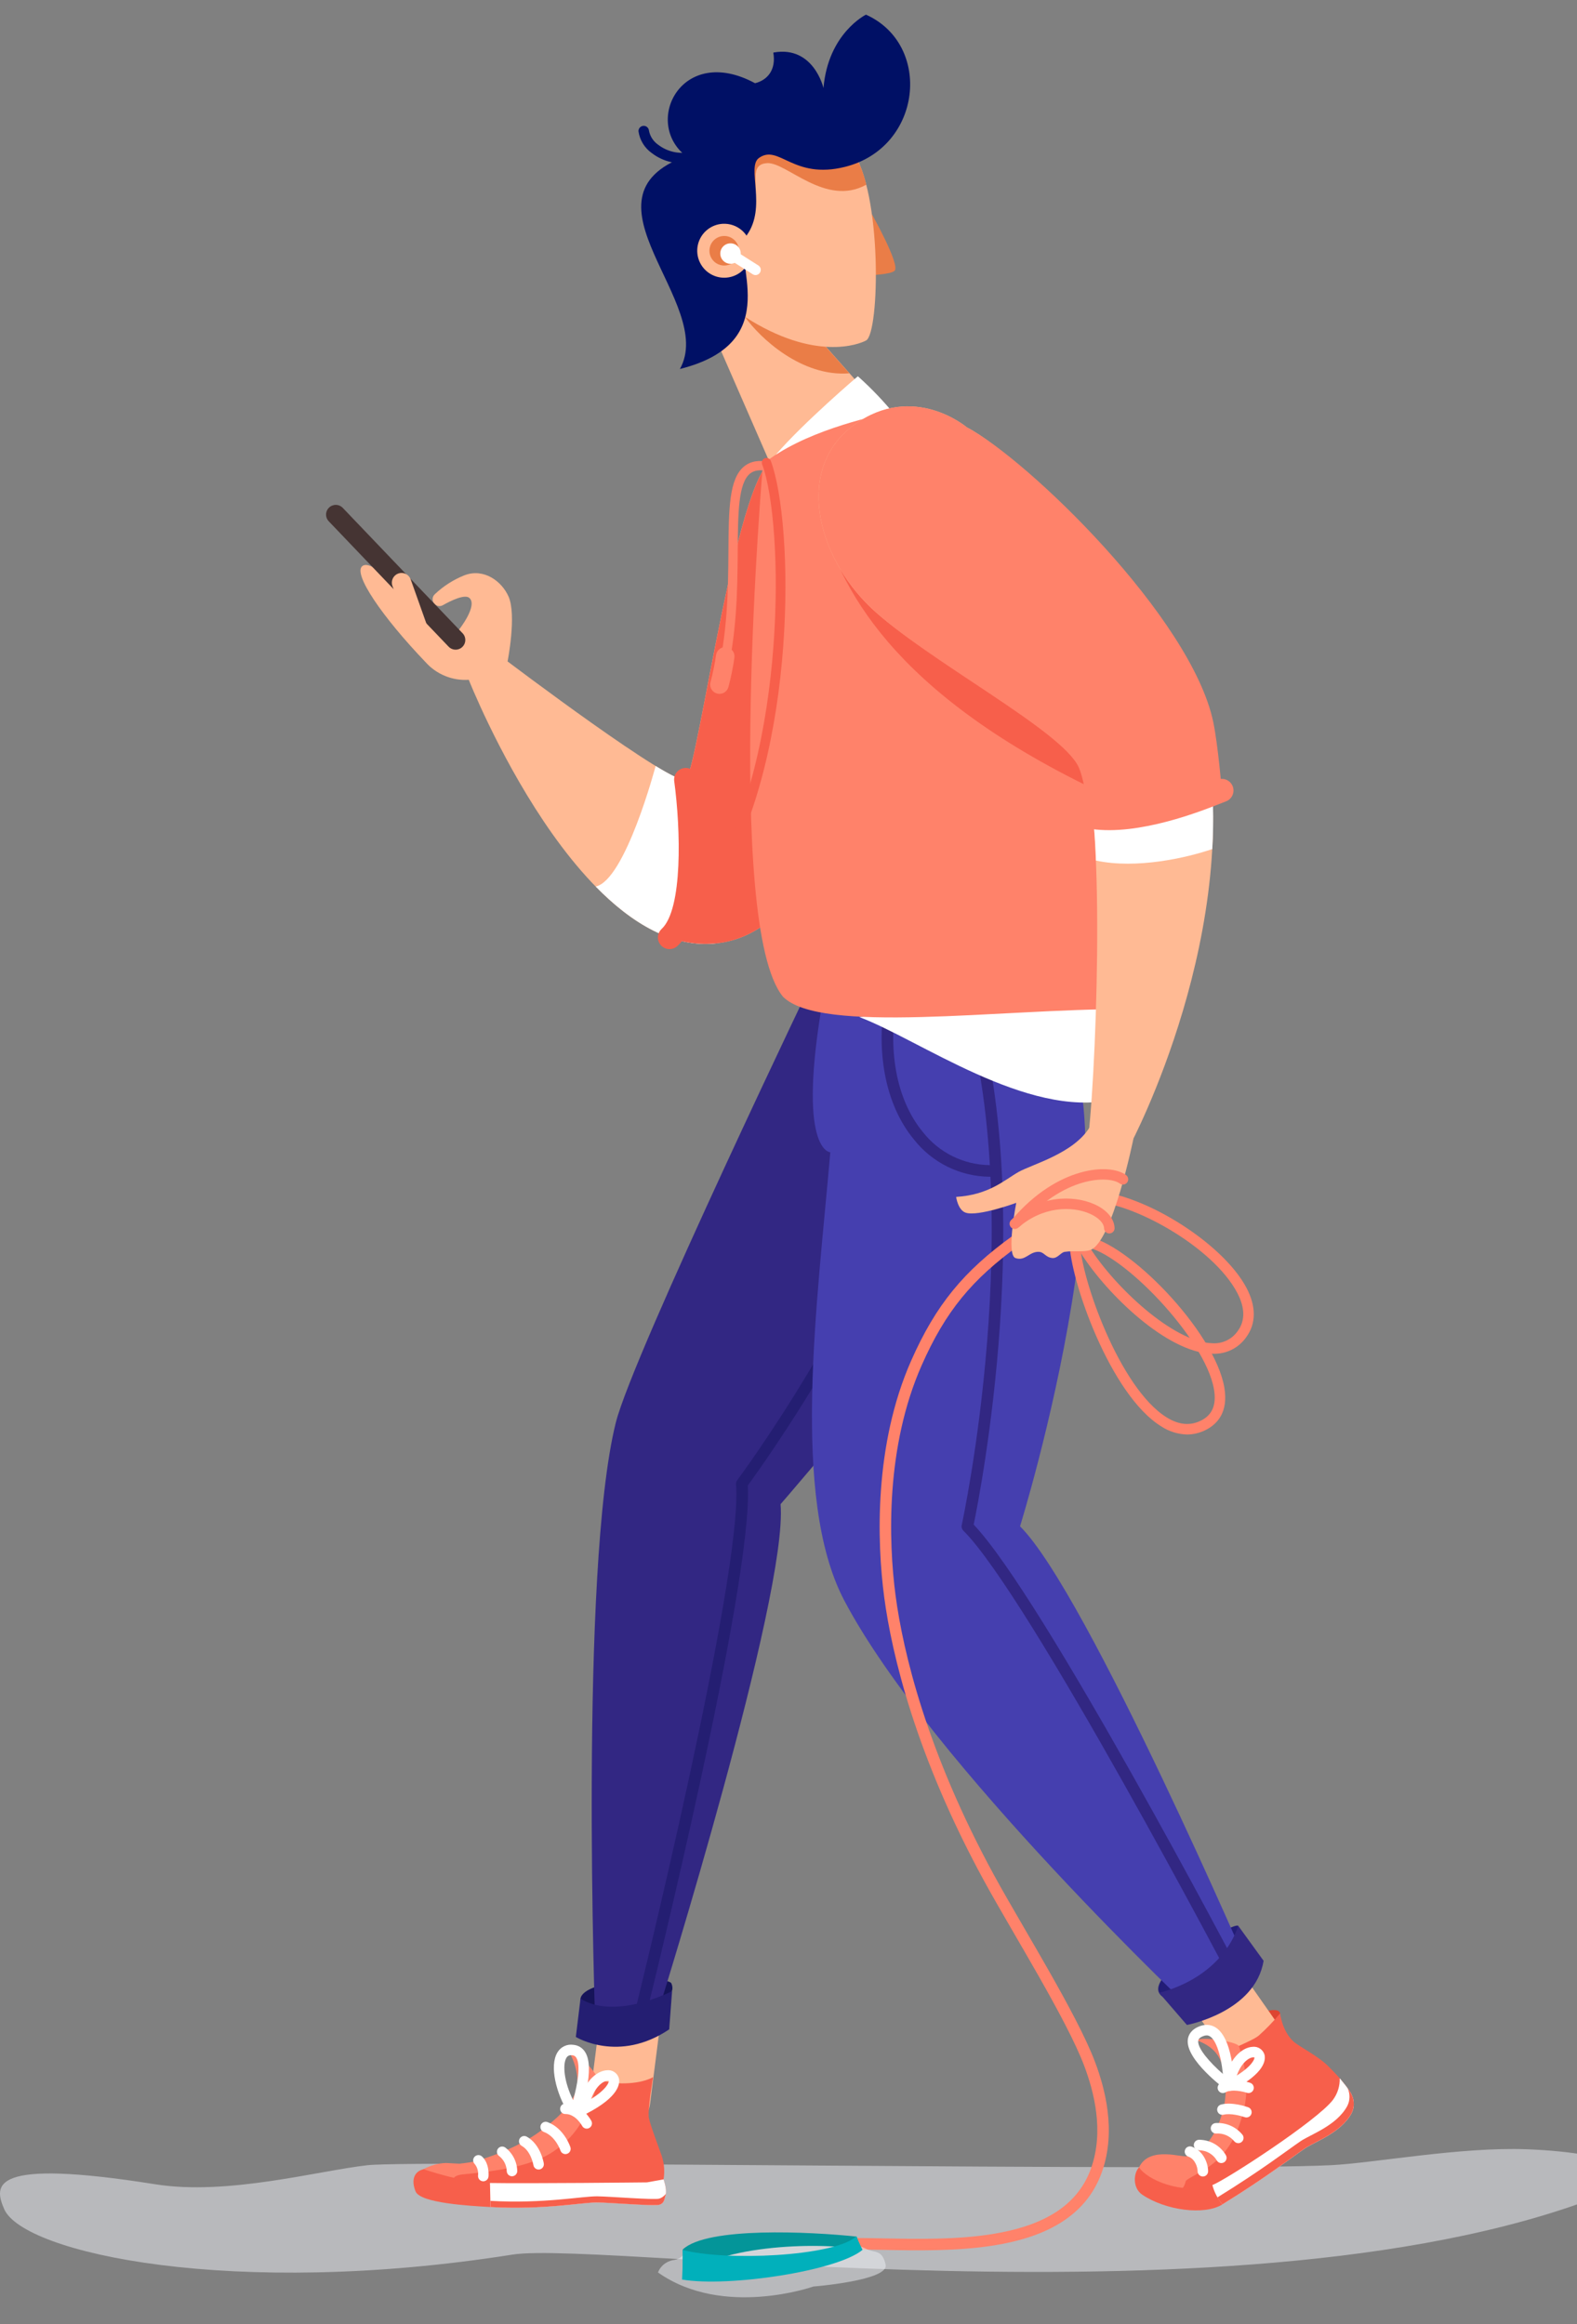 <svg width="412" height="607" viewBox="0 0 412 607" fill="none" xmlns="http://www.w3.org/2000/svg">
<rect x="0" y="0" width="412" height="607" fill="#808080" stroke="none"/>
<path opacity="0.523" d="M430.011 568.257C430.011 568.257 423.711 562.273 398.905 561.323C381.576 560.659 358.972 564.93 347.697 565.484C313.423 567.165 108.897 564.054 96.049 565.484C83.201 566.914 59.465 573.476 40.594 570.472C-2.747 563.572 -1.568 570.722 1.072 576.906C6.016 588.489 60.872 600.381 133.88 588.834C158.565 584.926 342.097 611.465 430.011 568.257Z" fill="url(#paint0_linear)"/>
<path d="M227.783 55.94C227.783 55.94 235.236 69.173 233.733 70.711C232.779 71.687 227.057 71.898 227.057 71.898L227.783 55.94Z" fill="#EA7D47"/>
<path d="M293.761 263.538C293.155 265.481 291.326 267.081 283.554 267.653C275.782 268.225 280.125 260.324 280.125 260.324L293.761 263.538Z" fill="#DD4531"/>
<path d="M94.69 147.821C96.242 146.685 99.55 149.588 99.55 149.588L115.479 166.311L119.918 164.452C119.918 164.452 124.896 158.178 122.626 156.162C121.404 155.078 117.647 156.958 115.68 158.068C115.327 158.268 114.917 158.339 114.517 158.271C114.118 158.203 113.754 158 113.487 157.696L113.466 157.672C113.16 157.328 113.001 156.879 113.021 156.42C113.041 155.961 113.24 155.527 113.574 155.212C115.835 153.07 118.484 151.38 121.379 150.231C126.442 148.34 131.091 151.793 132.865 155.811C135.011 160.676 132.607 172.741 132.607 172.741C132.607 172.741 175.924 205.513 179.146 203.591C182.369 201.669 192.935 118.312 203.173 119.774C217.827 121.865 227.968 153.153 227.968 153.153C227.968 153.153 226.178 239.021 189.247 246.067C152.316 253.114 122.471 177.544 122.471 177.544C120.365 177.684 118.254 177.343 116.299 176.546C114.345 175.749 112.597 174.518 111.189 172.945C99.887 161.144 92.064 149.745 94.69 147.821Z" fill="#FFBA94"/>
<path d="M171.288 200.059L171.297 200.06C175.403 202.569 178.388 204.047 179.149 203.594C179.432 203.425 179.771 202.62 180.161 201.312L194.231 203.3L187.231 246.366C175.725 247.646 164.959 241.077 155.631 231.541C163.409 229.851 171.288 200.059 171.288 200.059Z" fill="white"/>
<path d="M203.175 119.777C217.83 121.869 227.971 153.156 227.971 153.156C227.971 153.156 226.18 239.025 189.25 246.071C184.446 246.955 179.492 246.532 174.908 244.845C183.896 233.878 179.149 203.594 179.149 203.594C182.371 201.671 192.938 118.316 203.175 119.777Z" fill="#F75F4B"/>
<path d="M120.01 169.48C120.388 169.32 120.723 169.072 120.984 168.755C121.245 168.438 121.425 168.062 121.509 167.66C121.593 167.258 121.578 166.841 121.465 166.446C121.352 166.051 121.145 165.69 120.862 165.392L89.587 132.681C89.359 132.433 89.084 132.232 88.777 132.092C88.471 131.951 88.14 131.873 87.803 131.862C87.466 131.851 87.131 131.908 86.816 132.028C86.502 132.148 86.214 132.33 85.971 132.563C85.727 132.796 85.532 133.075 85.398 133.384C85.264 133.693 85.192 134.026 85.188 134.362C85.184 134.699 85.247 135.034 85.374 135.346C85.5 135.658 85.688 135.942 85.925 136.181L117.201 168.893C117.555 169.264 118.013 169.518 118.514 169.623C119.016 169.727 119.537 169.678 120.01 169.48Z" fill="#453433"/>
<path d="M111.138 169.267C111.735 169.017 112.214 168.547 112.475 167.955C112.737 167.363 112.762 166.693 112.545 166.083L107.284 151.294C107.053 150.668 106.586 150.158 105.982 149.875C105.378 149.592 104.687 149.559 104.058 149.782C103.43 150.006 102.915 150.468 102.625 151.068C102.335 151.669 102.294 152.36 102.511 152.991L107.771 167.78C107.882 168.093 108.055 168.382 108.277 168.629C108.5 168.876 108.77 169.076 109.07 169.219C109.371 169.362 109.697 169.444 110.029 169.461C110.361 169.478 110.694 169.429 111.007 169.317C111.045 169.304 111.093 169.286 111.138 169.267Z" fill="#FFBA94"/>
<path d="M168.649 543.37C169.104 542.258 164.449 540.908 161.214 541.853C157.979 542.798 161.014 546.965 161.014 546.965L168.649 543.37Z" fill="#DD4531"/>
<path d="M334.432 525.924C334.319 524.224 330.271 524.978 328.248 526.597C326.225 528.216 331.637 532.059 331.637 532.059L334.432 525.924Z" fill="#DD4531"/>
<path d="M328.911 543.229C330.354 543.228 331.769 542.83 333.003 542.081C334.236 541.331 335.24 540.258 335.905 538.977C336.571 537.697 336.873 536.258 336.778 534.818C336.683 533.379 336.195 531.992 335.367 530.81L317.259 504.965C316.667 504.112 315.911 503.385 315.037 502.824C314.162 502.264 313.186 501.881 312.163 501.699C311.141 501.517 310.092 501.539 309.078 501.763C308.064 501.987 307.104 502.409 306.253 503.005C305.402 503.601 304.677 504.359 304.12 505.236C303.563 506.113 303.185 507.091 303.007 508.114C302.829 509.137 302.854 510.186 303.082 511.199C303.31 512.212 303.736 513.171 304.335 514.019L322.443 539.866C323.171 540.906 324.139 541.755 325.265 542.34C326.391 542.926 327.642 543.231 328.911 543.229Z" fill="#FFBA94"/>
<path d="M163.584 556.18C165.198 555.85 166.668 555.022 167.788 553.814C168.908 552.606 169.622 551.078 169.83 549.443L173.817 518.14C174.067 516.071 173.488 513.987 172.207 512.343C170.926 510.699 169.047 509.629 166.98 509.365C164.912 509.102 162.825 509.667 161.172 510.938C159.52 512.208 158.438 514.081 158.161 516.146L154.175 547.448C154.018 548.693 154.16 549.957 154.588 551.135C155.017 552.314 155.72 553.374 156.639 554.227C157.559 555.08 158.668 555.702 159.876 556.041C161.083 556.381 162.354 556.428 163.583 556.178L163.584 556.18Z" fill="#FFBA94"/>
<path d="M323.518 502.99C322.455 501.7 300.149 515.205 302.805 520.44C305.461 525.675 320.938 516.95 320.938 516.95L323.518 502.99Z" fill="#231D77"/>
<path d="M175.406 518C174.585 516.05 152.681 516.778 151.665 521.934C150.649 527.089 162.325 525.534 162.325 525.534C167.625 523.812 170.109 524.533 174.906 521C174.906 521 176.228 519.95 175.406 518Z" fill="#161459"/>
<path d="M212.799 234.293L214.429 251.501C214.429 251.501 165.323 353.682 160.866 371.609C151.311 410.031 155.505 528.492 155.505 528.492C155.505 528.492 167.96 527.649 172.357 524.025C172.357 524.025 205.928 416.565 203.931 392.846C203.931 392.846 254.585 334.606 262.552 314.913L244.087 226.001L212.799 234.293Z" fill="#322783"/>
<path d="M167.636 527.672C167.899 527.603 168.138 527.464 168.329 527.271C168.52 527.077 168.655 526.836 168.721 526.572C169.88 521.904 196.881 412.828 195.358 387.97C198.977 383.033 230.348 339.487 242.716 297.718C242.772 297.527 242.791 297.326 242.77 297.128C242.749 296.93 242.689 296.738 242.594 296.562C242.498 296.387 242.37 296.233 242.215 296.107C242.06 295.982 241.881 295.888 241.69 295.832C241.499 295.775 241.299 295.757 241.1 295.778C240.902 295.799 240.71 295.859 240.535 295.954C240.36 296.049 240.205 296.178 240.08 296.333C239.954 296.488 239.861 296.666 239.804 296.857C226.889 340.48 192.928 386.155 192.587 386.611C192.364 386.909 192.258 387.278 192.29 387.648C194.242 410.847 166.057 524.694 165.772 525.84C165.709 526.096 165.713 526.364 165.784 526.618C165.856 526.871 165.992 527.102 166.18 527.287C166.368 527.472 166.601 527.605 166.855 527.673C167.11 527.74 167.378 527.741 167.633 527.673L167.636 527.672Z" fill="#241E72"/>
<path d="M272.763 260.324H215.101C207.969 300.793 216.922 300.94 216.922 300.94C213.622 339.533 206.398 391.075 220.564 417.987C242.988 460.587 313.197 526.637 313.197 526.637C313.197 526.637 321.556 526.637 327.317 516.521C327.317 516.521 283.992 415.966 266.49 398.63C266.488 398.63 300.399 289.736 272.763 260.324Z" fill="#453FAF"/>
<path d="M323.982 519.95C324.226 519.95 324.466 519.89 324.682 519.776C325.038 519.589 325.306 519.268 325.426 518.884C325.546 518.5 325.508 518.084 325.321 517.727C323.146 513.582 272.389 417.036 254.379 398.185C256.162 389.563 270.889 314.313 254.315 259.885C254.182 259.52 253.914 259.219 253.567 259.046C253.219 258.872 252.818 258.839 252.446 258.952C252.074 259.065 251.76 259.317 251.568 259.655C251.376 259.993 251.322 260.392 251.415 260.769C268.702 317.541 251.424 397.542 251.248 398.343C251.194 398.592 251.204 398.851 251.276 399.096C251.348 399.341 251.481 399.563 251.662 399.743C268.798 416.718 322.101 518.113 322.637 519.136C322.765 519.382 322.959 519.588 323.196 519.731C323.433 519.875 323.705 519.951 323.982 519.95Z" fill="#322783"/>
<path d="M258.57 307.334C258.966 307.324 259.342 307.16 259.619 306.876C259.895 306.593 260.05 306.212 260.05 305.817C260.05 305.421 259.895 305.041 259.619 304.757C259.342 304.474 258.966 304.309 258.57 304.299C255.201 304.259 251.884 303.463 248.863 301.97C245.843 300.477 243.195 298.325 241.117 295.673C234.111 287.199 231.698 273.96 234.494 259.351C234.532 259.155 234.531 258.954 234.49 258.759C234.45 258.564 234.372 258.378 234.26 258.213C234.148 258.048 234.004 257.907 233.838 257.797C233.671 257.688 233.485 257.612 233.289 257.575C233.093 257.537 232.892 257.539 232.697 257.579C232.501 257.619 232.316 257.697 232.151 257.809C231.986 257.921 231.845 258.065 231.735 258.231C231.626 258.398 231.55 258.584 231.512 258.78C228.544 274.28 231.191 288.432 238.776 297.607C241.137 300.607 244.142 303.038 247.567 304.721C250.993 306.405 254.753 307.298 258.57 307.334Z" fill="#322783"/>
<path d="M150.44 531.989C150.44 531.989 161.65 538.906 174.831 530.009L175.585 520.049C158.838 527.897 151.666 521.933 151.666 521.933L150.44 531.989Z" fill="#241E72"/>
<path d="M224.462 265.617C239.937 271.363 268.353 292.157 290.641 287.197C288.355 276.053 287.073 259.064 287.073 259.064L224.462 265.617Z" fill="white"/>
<path d="M330.119 512.094C327.944 525.523 310.089 528.861 310.089 528.861L302.805 520.439C302.805 520.439 318.51 517.329 323.518 502.989L330.119 512.094Z" fill="#322783"/>
<path d="M231.819 108.637L205.619 79.098L185.286 84.561L200.986 120.537L231.819 108.637Z" fill="#FFBA94"/>
<path d="M234.349 109.065C231.25 105.183 227.828 101.57 224.12 98.265C224.12 98.265 210.009 110.265 202.692 118.754L234.349 109.065Z" fill="white"/>
<path d="M204.578 260.329C214.413 270.165 261.008 263.543 293.761 263.543C301.533 212.343 297.882 164.082 233.64 107.443C226.791 108.999 209.72 112.792 199.317 121.188C199.318 121.181 189.039 241.566 204.578 260.329Z" fill="#FF826A"/>
<path d="M188.217 179.055C188.485 179.055 188.745 178.967 188.957 178.804C189.169 178.642 189.321 178.413 189.39 178.155C192.567 166.141 192.657 153.861 192.731 143.995C192.805 134.021 192.863 126.143 195.972 123.67C197.072 122.797 198.621 122.601 200.722 123.07C201.033 123.131 201.355 123.068 201.62 122.894C201.884 122.721 202.071 122.451 202.14 122.143C202.208 121.834 202.154 121.51 201.988 121.241C201.822 120.972 201.557 120.778 201.25 120.701C198.389 120.06 196.168 120.413 194.46 121.772C190.443 124.972 190.384 132.942 190.303 143.979C190.231 153.709 190.142 165.818 187.043 177.537C186.996 177.717 186.99 177.905 187.027 178.087C187.064 178.269 187.142 178.441 187.256 178.588C187.369 178.735 187.515 178.854 187.681 178.936C187.848 179.018 188.032 179.061 188.217 179.061V179.055Z" fill="#FF826A"/>
<path d="M186.771 232.328C187.18 232.329 187.583 232.226 187.941 232.029C188.3 231.832 188.603 231.548 188.822 231.202C190.405 228.691 191.769 226.048 192.898 223.302C193.024 223.009 193.09 222.694 193.094 222.375C193.097 222.056 193.038 221.74 192.92 221.444C192.801 221.148 192.625 220.878 192.402 220.65C192.18 220.422 191.914 220.24 191.621 220.115C191.328 219.99 191.013 219.923 190.694 219.919C190.375 219.916 190.059 219.975 189.763 220.093C189.467 220.212 189.197 220.388 188.969 220.611C188.741 220.833 188.56 221.099 188.434 221.392C187.407 223.898 186.165 226.31 184.723 228.602C184.49 228.969 184.36 229.392 184.346 229.826C184.332 230.261 184.435 230.691 184.644 231.072C184.853 231.453 185.161 231.771 185.535 231.993C185.909 232.214 186.335 232.332 186.77 232.332L186.771 232.328Z" fill="#F75F4B"/>
<path d="M187.966 181.214C188.493 181.214 189.006 181.041 189.427 180.723C189.848 180.405 190.154 179.959 190.299 179.452C190.979 176.91 191.506 174.329 191.878 171.723C191.955 171.091 191.781 170.454 191.392 169.949C191.004 169.444 190.433 169.112 189.802 169.024C189.172 168.937 188.532 169.1 188.02 169.48C187.509 169.859 187.167 170.425 187.069 171.054C186.726 173.435 186.246 175.793 185.63 178.118C185.527 178.48 185.509 178.86 185.578 179.229C185.647 179.599 185.801 179.947 186.027 180.247C186.254 180.547 186.547 180.791 186.883 180.958C187.219 181.126 187.59 181.213 187.966 181.213V181.214Z" fill="#FF826A"/>
<path d="M194.598 82.739C198.531 88.236 209.406 98.5 221.906 97.5L213.906 88.5L194.598 82.739Z" fill="#EA7D47"/>
<path d="M226.273 88.922C229.832 86.971 230.559 50.18 222.563 39.241C195.655 2.43 165.428 64.087 194.774 82.853C212.829 94.404 224.379 89.959 226.273 88.922Z" fill="#FFBA94"/>
<path d="M222.562 39.239C219.978 35.459 216.61 32.281 212.687 29.92L187.818 42.065C187.818 42.065 197.51 54.005 197.458 49.948C197.406 45.892 196.715 42.826 200.411 42.607C205.505 42.306 215.658 54.119 226.314 48.243C225.588 45.049 224.319 42.003 222.562 39.239Z" fill="#EA7D47"/>
<path d="M226.24 3.827C226.24 3.827 216.349 8.664 215.139 22.99C215.139 22.99 212.583 11.876 202.145 13.709L202.032 13.755C202.792 18.116 200.602 20.909 197.259 21.733C178.051 11.351 167.832 31.943 179.24 40.783C149.344 51.647 187.225 79.229 177.63 96.368C205.855 89.312 190.799 67.304 195.035 61.519C200.462 54.105 194.93 43.628 198.282 41.253C203.522 37.543 207.166 46.996 220.789 43.573C240.953 38.506 243.675 11.664 226.248 3.829L226.24 3.827Z" fill="#001065"/>
<path d="M196.237 65.07C196.32 66.462 195.988 67.846 195.283 69.049C194.578 70.251 193.533 71.218 192.279 71.826C191.025 72.435 189.619 72.657 188.238 72.467C186.858 72.276 185.564 71.68 184.522 70.754C183.481 69.829 182.736 68.615 182.384 67.266C182.032 65.918 182.088 64.495 182.544 63.178C183.001 61.861 183.837 60.709 184.949 59.868C186.06 59.027 187.395 58.534 188.787 58.451C189.711 58.397 190.636 58.524 191.511 58.827C192.385 59.13 193.191 59.603 193.883 60.217C194.575 60.832 195.139 61.577 195.543 62.41C195.947 63.242 196.183 64.146 196.237 65.07Z" fill="#FFBA94"/>
<path d="M193.059 65.257C193.105 66.02 192.923 66.779 192.538 67.439C192.152 68.099 191.579 68.629 190.892 68.963C190.205 69.297 189.434 69.42 188.677 69.316C187.92 69.212 187.211 68.885 186.639 68.378C186.068 67.87 185.66 67.205 185.467 66.466C185.274 65.726 185.304 64.946 185.555 64.224C185.805 63.502 186.264 62.871 186.874 62.41C187.483 61.949 188.216 61.679 188.979 61.635C190 61.575 191.003 61.923 191.768 62.602C192.533 63.282 192.997 64.236 193.059 65.257Z" fill="#EA7D47"/>
<path d="M188.182 66.126C188.156 66.834 188.413 67.524 188.896 68.043C189.379 68.562 190.048 68.868 190.757 68.894C191.169 68.906 191.579 68.822 191.953 68.647L196.663 71.635C196.966 71.826 197.333 71.889 197.682 71.811C198.032 71.733 198.336 71.519 198.528 71.217L198.543 71.194C198.734 70.891 198.798 70.524 198.72 70.174C198.642 69.825 198.428 69.52 198.126 69.328L193.51 66.402C193.512 66.374 193.52 66.348 193.521 66.32C193.534 65.97 193.477 65.62 193.355 65.291C193.232 64.962 193.046 64.66 192.807 64.403C192.568 64.146 192.281 63.938 191.961 63.792C191.642 63.646 191.297 63.565 190.946 63.552C190.596 63.539 190.246 63.596 189.917 63.718C189.588 63.84 189.286 64.027 189.029 64.266C188.772 64.505 188.564 64.792 188.418 65.111C188.272 65.431 188.19 65.775 188.178 66.126L188.182 66.126Z" fill="white"/>
<path d="M295.643 210.63C239.143 185.908 221.015 158.206 215.152 136.883L277.41 158.083C287.163 174.099 293.38 192.015 295.643 210.63Z" fill="#F75F4B"/>
<path d="M181.07 42.32C180.979 42.357 180.885 42.384 180.788 42.401C178.969 42.772 177.091 42.749 175.282 42.333C173.472 41.917 171.773 41.118 170.298 39.99C169.36 39.328 168.566 38.482 167.966 37.504C167.366 36.525 166.972 35.434 166.807 34.298C166.791 33.94 166.915 33.59 167.154 33.322C167.393 33.055 167.727 32.892 168.085 32.868C168.443 32.844 168.796 32.961 169.068 33.195C169.341 33.428 169.511 33.758 169.542 34.116C169.686 34.865 169.976 35.579 170.395 36.216C170.815 36.854 171.356 37.402 171.988 37.831C173.16 38.72 174.509 39.347 175.945 39.669C177.38 39.992 178.868 40.002 180.308 39.7C180.642 39.641 180.985 39.707 181.273 39.886C181.561 40.064 181.772 40.343 181.866 40.668C181.961 40.993 181.932 41.342 181.785 41.647C181.638 41.952 181.383 42.192 181.069 42.32L181.07 42.32Z" fill="#001065"/>
<path d="M252.563 111.592C268.313 119.812 308.91 161.9 314.539 189.196C325.488 242.296 295.356 298.864 295.356 298.864C295.356 298.864 283.337 303.945 283.815 300.921C286.377 284.732 289.002 213.378 282.995 200.01C278.644 190.329 241.806 172.346 227.469 158.641C213.133 144.936 207.726 122.14 223.186 110.936C238.646 99.732 252.563 111.592 252.563 111.592Z" fill="#FFBA94"/>
<path d="M316.11 198.995C316.958 206.55 317.16 214.164 316.711 221.753C310.127 224.001 296.931 227.053 286.314 224.748C286.133 218.527 285.575 212.322 284.642 206.169L316.11 198.995Z" fill="white"/>
<path d="M227.474 158.642C213.135 144.937 207.73 122.142 223.19 110.937C238.65 99.733 252.563 111.592 252.563 111.592C268.313 119.813 311.362 161.384 316.992 188.677C318.21 194.587 319.216 206.453 319.216 206.453C296.308 215.376 284.351 213.356 284.351 213.356C283.775 207.481 282.949 202.907 281.82 200.39C277.473 190.712 241.811 172.348 227.474 158.642Z" fill="#FF826A"/>
<path d="M284.631 216.385C284.802 216.441 284.978 216.482 285.156 216.507C297.639 218.284 313.86 211.843 319.192 209.727C319.658 209.541 320.028 209.394 320.29 209.296C320.663 209.155 321.005 208.943 321.296 208.671C321.587 208.398 321.821 208.071 321.986 207.708C322.15 207.345 322.242 206.953 322.255 206.555C322.268 206.157 322.203 205.759 322.062 205.386C321.922 205.013 321.71 204.672 321.437 204.381C321.165 204.09 320.838 203.855 320.475 203.691C320.112 203.526 319.72 203.435 319.321 203.421C318.923 203.408 318.526 203.474 318.153 203.614C317.868 203.72 317.463 203.883 316.952 204.085C311.988 206.053 296.898 212.048 286.012 210.498C285.261 210.392 284.499 210.57 283.873 210.998C283.248 211.426 282.805 212.073 282.632 212.81C282.459 213.548 282.568 214.324 282.938 214.986C283.308 215.647 283.912 216.146 284.631 216.385Z" fill="#FF826A"/>
<path d="M110.675 566.532C112.507 565.669 114.502 565.206 116.526 565.174C118.735 565.25 120.926 565.214 123.106 565.143C128.941 564.956 139.841 558.59 143.64 555.143C147.022 552.075 153.604 544.037 153.604 544.037C153.604 544.037 152.971 543.015 154.952 543.157C156.933 543.299 160.372 544.099 162.376 544.115C168.108 544.16 170.636 542.468 170.636 542.468C170.636 542.468 169.136 551.153 169.522 553.131C169.908 555.109 172.138 560.885 172.872 563.017C173.53 565.003 173.698 567.118 173.36 569.182L171.396 572.162L111.457 570.262L110.675 566.532Z" fill="#F75F4B"/>
<path d="M119.996 565.095C118.842 565.059 117.675 564.946 116.531 564.907C114.476 564.968 112.467 565.526 110.675 566.535L111.456 570.263L118.588 568.817L119.996 565.095Z" fill="#FF826A"/>
<path d="M110.675 566.535C115.217 568.051 119.869 569.211 124.59 570.006C127.79 570.426 169.023 569.97 169.023 569.97L173.359 569.186C173.359 569.186 174.286 571.771 173.912 573.143C173.538 574.515 173.543 575.429 172.251 575.817C170.959 576.205 159.387 575.26 156.104 575.217C152.144 575.161 142.388 577.21 128.316 576.425C122.516 576.101 109.806 575.377 108.572 572.337C107.338 569.297 108.241 567.081 110.675 566.535Z" fill="#F75F4B"/>
<path d="M120.867 567.892C129.943 566.971 138.873 565.847 144.767 561.774C151.067 557.421 153.735 552.044 156.38 543.352C156.371 541.763 149.41 534.291 147.754 534.407C150.646 538.572 151.438 543.348 150.439 546.194C149.023 550.226 145.434 553.347 141.373 556.434C134.993 561.284 125.588 564.152 123.458 564.617C122.573 564.81 119.998 565.096 119.998 565.096C118.309 565.838 118.589 568.817 118.589 568.817C118.663 568.687 119.053 568.076 120.867 567.892Z" fill="#FF826A"/>
<path opacity="0.48" d="M130.463 585.489C130.46 585.502 130.457 585.516 130.455 585.529L130.463 585.489Z" fill="#97B5A8"/>
<path d="M147.722 562.586C147.939 562.585 148.152 562.533 148.344 562.434C148.537 562.335 148.703 562.192 148.83 562.017C148.957 561.841 149.04 561.638 149.073 561.425C149.107 561.211 149.089 560.992 149.022 560.786C148.956 560.586 147.355 555.803 143.022 554.221C142.853 554.16 142.673 554.132 142.493 554.14C142.313 554.148 142.137 554.191 141.974 554.267C141.81 554.343 141.664 554.45 141.542 554.583C141.42 554.716 141.326 554.871 141.264 555.04C141.203 555.209 141.175 555.389 141.183 555.569C141.19 555.749 141.234 555.926 141.31 556.089C141.386 556.252 141.493 556.399 141.626 556.521C141.759 556.642 141.914 556.737 142.083 556.798C145.151 557.918 146.407 561.598 146.42 561.64C146.51 561.915 146.684 562.154 146.918 562.324C147.152 562.494 147.433 562.586 147.722 562.586Z" fill="white"/>
<path d="M140.712 566.616C140.782 566.616 140.853 566.611 140.922 566.6C141.282 566.545 141.604 566.348 141.819 566.055C142.035 565.762 142.124 565.395 142.069 565.035C142.037 564.835 141.269 560.068 137.624 558.035C137.467 557.947 137.294 557.892 137.115 557.871C136.936 557.85 136.755 557.864 136.582 557.913C136.408 557.962 136.246 558.045 136.105 558.157C135.964 558.269 135.846 558.407 135.758 558.564C135.67 558.721 135.614 558.894 135.594 559.073C135.573 559.252 135.587 559.434 135.636 559.607C135.685 559.78 135.768 559.942 135.88 560.083C135.991 560.225 136.13 560.343 136.287 560.43C138.733 561.796 139.352 565.417 139.357 565.453C139.407 565.777 139.571 566.072 139.82 566.285C140.068 566.499 140.385 566.616 140.712 566.616Z" fill="white"/>
<path d="M133.762 568.373C133.942 568.373 134.121 568.338 134.287 568.269C134.454 568.2 134.605 568.099 134.732 567.972C134.86 567.845 134.961 567.694 135.03 567.527C135.099 567.361 135.134 567.182 135.134 567.002C135.106 565.812 134.811 564.644 134.27 563.583C133.729 562.523 132.956 561.598 132.009 560.877C131.861 560.769 131.693 560.692 131.515 560.65C131.337 560.608 131.152 560.602 130.972 560.633C130.791 560.663 130.619 560.729 130.464 560.827C130.31 560.926 130.177 561.054 130.072 561.204C129.968 561.355 129.895 561.524 129.857 561.704C129.82 561.883 129.818 562.068 129.853 562.247C129.888 562.427 129.959 562.598 130.061 562.75C130.163 562.902 130.294 563.032 130.447 563.132C131.03 563.6 131.505 564.188 131.841 564.856C132.176 565.523 132.364 566.255 132.391 567.002C132.391 567.182 132.427 567.361 132.496 567.527C132.564 567.693 132.665 567.844 132.793 567.972C132.92 568.099 133.071 568.2 133.238 568.269C133.404 568.338 133.582 568.373 133.762 568.373Z" fill="white"/>
<path d="M126.257 569.688C126.597 569.688 126.925 569.561 127.177 569.333C127.429 569.104 127.587 568.79 127.62 568.451C127.654 568.106 127.896 565.028 125.92 563.204C125.653 562.958 125.298 562.827 124.934 562.842C124.571 562.856 124.228 563.015 123.981 563.282C123.734 563.55 123.604 563.904 123.619 564.268C123.633 564.632 123.792 564.975 124.059 565.221C124.712 566.061 125.011 567.124 124.892 568.181C124.874 568.361 124.892 568.542 124.945 568.714C124.997 568.887 125.083 569.047 125.197 569.186C125.311 569.326 125.452 569.441 125.611 569.526C125.77 569.611 125.944 569.664 126.123 569.681C126.166 569.685 126.211 569.688 126.257 569.688Z" fill="white"/>
<path d="M173.358 569.186L169.022 569.969C169.022 569.969 138.177 570.31 127.781 570.13H128.006L128.151 576.407L128.315 576.417C142.387 577.202 152.143 575.153 156.103 575.209C159.385 575.255 170.957 576.2 172.25 575.809C173.543 575.418 173.537 574.509 173.911 573.135C174.285 571.761 173.358 569.186 173.358 569.186Z" fill="white"/>
<path d="M172.241 574.213C170.949 574.6 159.376 573.656 156.094 573.613C152.134 573.557 142.186 575.585 128.113 574.8L128.151 576.415C142.223 577.2 152.143 575.161 156.103 575.215C159.385 575.261 170.957 576.206 172.25 575.815C173.543 575.424 173.537 574.515 173.911 573.141C174.041 572.671 173.534 573.825 172.241 574.213Z" fill="#F75F4B"/>
<path d="M149.79 552.702C149.327 552.455 148.886 552.166 148.473 551.84C145.352 546.852 143.444 539.56 145.652 535.991C146.071 535.298 146.684 534.743 147.416 534.396C148.149 534.05 148.967 533.927 149.768 534.042C150.396 534.091 151.004 534.286 151.541 534.614C152.079 534.941 152.532 535.391 152.863 535.926C155.563 540.158 151.963 550.682 151.54 551.868C151.481 552.038 151.388 552.195 151.268 552.328C151.147 552.462 151.002 552.571 150.839 552.649C150.677 552.726 150.5 552.771 150.321 552.781C150.141 552.79 149.961 552.764 149.791 552.703L149.79 552.702ZM147.985 537.433C146.892 539.2 147.414 543.9 149.732 548.493C150.872 544.487 151.771 539.317 150.549 537.399C150.442 537.215 150.29 537.062 150.107 536.952C149.924 536.842 149.717 536.78 149.504 536.771C149.41 536.763 149.322 536.758 149.24 536.758C148.988 536.739 148.736 536.792 148.514 536.912C148.291 537.031 148.108 537.212 147.985 537.433Z" fill="white"/>
<path d="M153.293 555.935C153.528 555.935 153.759 555.874 153.963 555.758C154.168 555.643 154.339 555.476 154.461 555.276C154.583 555.075 154.651 554.846 154.659 554.612C154.667 554.377 154.615 554.144 154.507 553.935C154.407 553.748 152.074 549.377 147.783 549.377H147.704C147.524 549.38 147.346 549.417 147.181 549.488C147.015 549.559 146.865 549.662 146.739 549.791C146.614 549.92 146.515 550.073 146.448 550.24C146.381 550.407 146.348 550.586 146.35 550.766C146.348 550.948 146.382 551.128 146.451 551.296C146.52 551.464 146.623 551.616 146.753 551.742C146.883 551.869 147.038 551.968 147.207 552.033C147.377 552.098 147.558 552.128 147.739 552.12H147.78C150.402 552.12 152.061 555.179 152.08 555.209C152.198 555.429 152.373 555.612 152.586 555.74C152.8 555.868 153.044 555.935 153.293 555.935Z" fill="white"/>
<path d="M151.963 552.065C151.643 551.969 151.369 551.759 151.194 551.474C151.018 551.19 150.952 550.851 151.008 550.521C152.136 543.948 155.731 540.821 158.595 540.687C159.266 540.614 159.942 540.779 160.504 541.153C161.066 541.527 161.479 542.087 161.67 542.734C162.018 544.041 161.886 547.562 153.176 552.045C152.989 552.142 152.783 552.193 152.573 552.197C152.362 552.2 152.154 552.155 151.964 552.065H151.963ZM158.002 543.604C156.802 544.104 155.376 545.551 154.43 548.189C158.612 545.582 159.13 543.741 159.046 543.475C158.96 543.437 158.866 543.421 158.772 543.427C158.507 543.436 158.245 543.495 158.002 543.603V543.604Z" fill="white"/>
<path d="M308.623 569.287C316.423 568.703 318.985 555.45 320.091 550.648C321.075 546.372 321.856 536.419 321.856 536.419C321.856 536.419 320.795 535.961 322.436 534.986C324.077 534.011 327.299 532.852 328.817 531.668C330.832 529.868 332.708 527.919 334.429 525.837C334.429 525.837 334.958 530.482 337.944 533.19C339.379 534.49 344.314 536.933 346.981 539.599C349.276 541.894 350.007 542.784 350.007 542.784L351.679 549.396L312.302 575.731L308.623 574.357V569.287Z" fill="#F75F4B"/>
<path d="M310.193 563.107C309.262 563.713 300.343 560.262 297.593 566.035C296.111 569.148 298.568 569.997 298.568 569.997C298.568 569.997 306.723 573.097 308.82 571.569C310.556 570.309 310.193 563.107 310.193 563.107Z" fill="#FF826A"/>
<path d="M297.596 566.035C299.586 569.259 308.681 573.241 316.552 570.753C319.512 569.817 344.115 553.892 348.252 548.411C349.455 546.786 350.076 544.804 350.013 542.783C350.013 542.783 352.7 545.883 353.159 547.171C353.515 547.917 353.694 548.735 353.682 549.562C353.67 550.388 353.469 551.201 353.092 551.937C350.27 557.071 343.55 559.319 340.936 561.084C337.782 563.213 330.894 568.627 319.362 575.729C314.607 578.658 304.489 577.279 298.437 573.201C295.817 571.44 296.142 567.488 297.596 566.035Z" fill="#F75F4B"/>
<path d="M323.693 555.231C326.217 548.32 326.35 542.662 323.667 534.355C322.789 533.105 313.899 531.855 312.657 532.855C317.224 534.555 318.707 537.082 319.481 539.874C320.617 544.169 320.452 548.704 319.007 552.904C316.636 560.23 312.607 562.58 310.167 562.965C310.167 564.04 308.9 571.016 308.9 571.016C309.45 567.489 319.034 567.987 323.693 555.231Z" fill="#FF826A"/>
<path opacity="0.48" d="M311.35 575.139C311.351 575.152 311.353 575.165 311.356 575.177L311.35 575.139Z" fill="#97B5A8"/>
<path d="M325.631 553.018C325.954 553.018 326.266 552.904 326.513 552.697C326.76 552.489 326.926 552.201 326.982 551.883C327.038 551.565 326.98 551.238 326.818 550.959C326.656 550.679 326.402 550.466 326.098 550.356C325.679 550.205 321.922 548.895 319.031 549.635C318.855 549.678 318.69 549.756 318.544 549.863C318.398 549.971 318.275 550.106 318.182 550.261C318.089 550.417 318.028 550.589 318.001 550.768C317.975 550.947 317.985 551.13 318.029 551.305C318.074 551.48 318.153 551.645 318.262 551.79C318.371 551.935 318.507 552.057 318.663 552.148C318.819 552.24 318.992 552.3 319.171 552.325C319.35 552.349 319.533 552.338 319.708 552.292C321.467 551.848 324.245 552.605 325.167 552.936C325.316 552.99 325.473 553.017 325.631 553.018Z" fill="white"/>
<path d="M319.482 546.642C319.726 546.642 319.965 546.577 320.175 546.454C321.719 545.545 324.795 546.254 325.75 546.571C326.095 546.687 326.472 546.661 326.797 546.5C327.123 546.338 327.371 546.053 327.488 545.709C327.604 545.364 327.578 544.987 327.416 544.661C327.254 544.335 326.97 544.087 326.625 543.971C326.125 543.804 321.684 542.386 318.785 544.088C318.526 544.241 318.324 544.475 318.21 544.754C318.097 545.034 318.079 545.342 318.158 545.633C318.238 545.923 318.411 546.18 318.651 546.362C318.891 546.544 319.184 546.643 319.485 546.642H319.482Z" fill="white"/>
<path d="M323.514 559.731C323.768 559.731 324.016 559.66 324.232 559.527C324.447 559.394 324.622 559.204 324.736 558.977C324.85 558.751 324.899 558.498 324.877 558.245C324.856 557.993 324.765 557.751 324.614 557.547C323.77 556.505 322.687 555.683 321.456 555.149C320.226 554.616 318.886 554.387 317.548 554.482C317.191 554.518 316.863 554.692 316.633 554.967C316.403 555.242 316.29 555.596 316.318 555.954C316.346 556.311 316.513 556.643 316.782 556.88C317.052 557.116 317.403 557.237 317.761 557.217C318.638 557.154 319.518 557.3 320.327 557.643C321.137 557.987 321.853 558.518 322.417 559.192C322.546 559.36 322.713 559.496 322.903 559.589C323.093 559.683 323.302 559.731 323.514 559.731Z" fill="white"/>
<path d="M316.741 570.68C320.378 569.255 344.187 553.797 348.247 548.412C349.45 546.788 350.071 544.805 350.008 542.784C350.008 542.784 352.695 545.884 353.154 547.172C353.51 547.918 353.689 548.736 353.677 549.563C353.665 550.389 353.463 551.202 353.087 551.938C350.265 557.072 343.545 559.32 340.93 561.085C337.776 563.214 330.889 568.628 319.356 575.73C318.127 574.257 317.235 572.534 316.741 570.68Z" fill="white"/>
<path d="M318.051 573.896C329.582 566.796 336.661 561.328 339.816 559.196C342.43 557.432 349.15 555.184 351.972 550.049C352.345 549.328 352.547 548.53 352.564 547.718C352.58 546.906 352.41 546.101 352.067 545.365C352.5 545.919 352.865 546.524 353.154 547.165C353.51 547.911 353.689 548.729 353.677 549.556C353.666 550.383 353.464 551.195 353.087 551.931C350.265 557.065 343.545 559.313 340.931 561.077C337.777 563.206 330.889 568.62 319.357 575.723C318.846 575.172 318.407 574.558 318.051 573.896Z" fill="#F75F4B"/>
<path d="M319.083 564.931C319.318 564.931 319.55 564.871 319.755 564.756C319.96 564.64 320.132 564.474 320.254 564.274C320.377 564.073 320.446 563.844 320.454 563.609C320.463 563.374 320.411 563.14 320.303 562.931C319.604 561.704 318.596 560.681 317.378 559.964C316.161 559.247 314.777 558.862 313.365 558.846H313.236C313.056 558.849 312.877 558.888 312.712 558.96C312.546 559.032 312.397 559.137 312.272 559.267C312.146 559.397 312.048 559.55 311.982 559.718C311.916 559.886 311.884 560.066 311.888 560.246C311.904 560.606 312.058 560.946 312.317 561.197C312.576 561.447 312.922 561.589 313.282 561.593H313.362C314.27 561.608 315.159 561.854 315.946 562.307C316.733 562.76 317.393 563.406 317.862 564.183C317.977 564.408 318.152 564.597 318.367 564.729C318.583 564.861 318.83 564.931 319.083 564.931Z" fill="white"/>
<path d="M314.255 568.438C314.435 568.438 314.614 568.403 314.78 568.334C314.947 568.265 315.098 568.164 315.225 568.036C315.353 567.909 315.454 567.758 315.523 567.591C315.592 567.425 315.627 567.246 315.627 567.066C315.627 565.094 314.486 561.755 311.342 560.643C310.999 560.522 310.622 560.541 310.294 560.698C309.966 560.854 309.713 561.135 309.592 561.478C309.47 561.82 309.49 562.197 309.646 562.526C309.803 562.854 310.083 563.107 310.426 563.228C312.283 563.885 312.884 566.098 312.884 567.067C312.884 567.431 313.029 567.779 313.286 568.036C313.543 568.293 313.892 568.438 314.255 568.438Z" fill="white"/>
<path d="M320.232 545.74C320.126 545.662 309.582 537.931 310.332 532.598C310.487 531.498 311.161 530.012 313.496 529.165C314.058 528.954 314.653 528.844 315.253 528.838C321.982 528.838 322.386 542.995 322.409 544.61C322.413 544.865 322.346 545.115 322.215 545.334C322.084 545.553 321.895 545.73 321.669 545.848C321.443 545.965 321.189 546.017 320.935 545.998C320.681 545.979 320.437 545.89 320.231 545.74H320.232ZM314.432 531.74C313.156 532.204 313.077 532.767 313.047 532.979C312.772 534.927 316.166 538.771 319.487 541.641C318.997 536.752 317.525 531.579 315.251 531.579C314.971 531.586 314.695 531.641 314.434 531.742L314.432 531.74Z" fill="white"/>
<path d="M320.643 545.943C320.323 545.847 320.049 545.637 319.873 545.352C319.697 545.068 319.631 544.729 319.688 544.399C320.815 537.827 324.411 534.699 327.273 534.565C327.944 534.491 328.62 534.656 329.183 535.03C329.745 535.404 330.158 535.964 330.349 536.612C330.697 537.918 330.565 541.44 321.849 545.923C321.662 546.019 321.456 546.071 321.246 546.074C321.036 546.078 320.828 546.033 320.638 545.943H320.643ZM326.682 537.482C325.482 537.982 324.056 539.429 323.11 542.067C327.292 539.46 327.81 537.619 327.726 537.353C327.64 537.315 327.546 537.299 327.452 537.305C327.186 537.314 326.925 537.374 326.682 537.482Z" fill="white"/>
<path d="M186.772 231.109C186.981 231.109 187.186 231.056 187.368 230.953C187.55 230.851 187.702 230.703 187.81 230.525C208.524 196.425 207.41 136.561 201.392 120.425C201.34 120.271 201.257 120.13 201.149 120.008C201.041 119.887 200.91 119.789 200.763 119.719C200.617 119.65 200.457 119.61 200.295 119.603C200.133 119.596 199.971 119.622 199.819 119.678C199.667 119.735 199.527 119.822 199.409 119.933C199.291 120.045 199.197 120.179 199.132 120.328C199.066 120.476 199.031 120.637 199.029 120.799C199.027 120.961 199.057 121.123 199.118 121.273C204.846 136.635 205.729 196.349 185.735 229.267C185.623 229.451 185.563 229.661 185.559 229.877C185.555 230.092 185.609 230.304 185.715 230.492C185.82 230.68 185.974 230.836 186.16 230.944C186.346 231.053 186.557 231.11 186.772 231.11V231.109Z" fill="#F75F4B"/>
<path d="M176.082 247.649C176.411 247.511 176.713 247.316 176.974 247.073C186.371 238.346 182.94 208.989 182.158 203.192C182.05 202.394 181.63 201.672 180.99 201.184C180.349 200.696 179.541 200.482 178.744 200.59C177.946 200.698 177.224 201.118 176.736 201.759C176.248 202.399 176.034 203.207 176.142 204.005C177.858 216.704 178.396 237.47 172.843 242.625C172.321 243.11 171.986 243.764 171.897 244.471C171.809 245.179 171.972 245.894 172.358 246.494C172.744 247.093 173.329 247.537 174.01 247.748C174.691 247.959 175.425 247.924 176.082 247.648L176.082 247.649Z" fill="#F75F4B"/>
<path fill-rule="evenodd" clip-rule="evenodd" d="M266.623 323.124C267.107 323.796 266.955 324.733 266.282 325.217C253.994 334.065 247.024 342.459 240.778 356.606C231.441 377.754 232.056 402.302 233.987 416.802C235.909 431.243 242.049 457.381 259.723 489.782C261.86 493.7 264.634 498.476 267.613 503.602C269.624 507.065 271.729 510.688 273.793 514.315C278.876 523.247 283.716 532.206 286.096 538.552C288.672 545.424 291.655 556.421 287.934 567.122C283.646 579.454 272.108 584.452 259.657 586.44C250.032 587.976 239.475 587.77 230.649 587.598C228.063 587.548 225.627 587.5 223.406 587.5C222.578 587.5 221.906 586.828 221.906 586C221.906 585.172 222.578 584.5 223.406 584.5C225.737 584.5 228.252 584.549 230.891 584.6C239.685 584.77 249.853 584.967 259.184 583.477C271.309 581.542 281.373 576.855 285.1 566.137C288.462 556.469 285.805 546.321 283.287 539.606C281.003 533.518 276.286 524.76 271.186 515.799C269.155 512.231 267.064 508.631 265.055 505.173C262.055 500.008 259.24 495.161 257.089 491.218C239.23 458.478 232.982 431.985 231.013 417.198C229.052 402.47 228.372 377.277 238.034 355.394C244.501 340.746 251.818 331.935 264.53 322.783C265.202 322.299 266.139 322.451 266.623 323.124Z" fill="#FF826A"/>
<path d="M310.144 374.646C311.802 374.638 313.435 374.248 314.917 373.506C317.799 372.101 320.997 369.032 319.867 362.4C317.341 347.576 294.31 324.156 283.7 322.916C283.339 322.874 282.976 322.977 282.69 323.202C282.405 323.428 282.221 323.757 282.179 324.118C282.136 324.48 282.239 324.843 282.465 325.128C282.69 325.414 283.02 325.598 283.381 325.64C292.781 326.74 314.894 349.54 317.163 362.86C317.851 366.897 316.722 369.573 313.714 371.041C310.893 372.417 307.986 372.141 304.825 370.197C292.464 362.597 282.28 333.465 282.149 324.407C282.144 324.047 281.997 323.703 281.741 323.45C281.484 323.197 281.138 323.055 280.778 323.055H280.757C280.393 323.06 280.047 323.21 279.793 323.471C279.54 323.732 279.401 324.083 279.406 324.447C279.547 334.203 290.063 364.341 303.389 372.534C305.399 373.855 307.739 374.587 310.144 374.646Z" fill="#FF826A"/>
<path d="M316.977 353.561C318.661 353.61 320.332 353.239 321.837 352.481C323.342 351.722 324.634 350.6 325.596 349.217C328.18 345.677 328.209 341.248 325.681 336.411C319.322 324.243 297.208 310.735 284.181 311.004C283.818 311.012 283.473 311.164 283.222 311.427C282.97 311.689 282.833 312.041 282.841 312.404C282.866 312.762 283.023 313.097 283.282 313.345C283.541 313.593 283.883 313.736 284.241 313.745C295.176 313.502 316.891 325.511 323.251 337.68C325.291 341.58 325.335 344.921 323.381 347.6C322.636 348.682 321.618 349.548 320.432 350.111C319.245 350.675 317.931 350.916 316.622 350.81C306.469 350.482 291.21 336.057 284.739 325.861C284.644 325.706 284.519 325.571 284.371 325.465C284.223 325.359 284.056 325.283 283.879 325.242C283.702 325.201 283.518 325.195 283.338 325.226C283.159 325.257 282.988 325.323 282.834 325.42C282.68 325.518 282.548 325.645 282.444 325.794C282.34 325.944 282.266 326.112 282.228 326.29C282.19 326.468 282.187 326.652 282.221 326.831C282.254 327.009 282.323 327.18 282.423 327.332C289.244 338.082 304.894 353.176 316.533 353.553C316.681 353.56 316.829 353.561 316.977 353.561Z" fill="#FF826A"/>
<path d="M249.792 312.595C258.426 312.07 262.5 308.115 266.076 306.095C269.653 304.075 280.527 301.26 284.718 294.348L296.114 297.382C296.114 297.382 290.68 324.241 284.891 326.447C283.193 327.094 280.749 326.557 278.148 326.949C277.137 327.099 276.307 328.679 274.932 328.554C273.134 328.393 272.815 326.993 271.389 326.941C268.876 326.851 267.906 329.449 265.306 328.571C262.817 327.73 265.504 314.148 265.504 314.148C265.504 314.148 255.579 317.772 252.326 316.731C250.257 316.069 249.792 312.595 249.792 312.595Z" fill="#FFBA94"/>
<path d="M264.714 320.908C264.941 320.981 265.183 320.994 265.416 320.945C265.65 320.897 265.866 320.788 266.045 320.63C272.261 315.133 279.941 314.856 284.797 317.017C287.038 318.016 288.437 319.49 288.448 320.867C288.473 321.215 288.63 321.54 288.887 321.777C289.143 322.013 289.48 322.143 289.829 322.14C290.178 322.137 290.512 322.001 290.765 321.76C291.017 321.519 291.168 321.191 291.187 320.842C291.166 318.34 289.192 315.973 285.909 314.51C280.249 311.992 271.353 312.269 264.221 318.577C263.949 318.818 263.784 319.157 263.761 319.52C263.739 319.883 263.862 320.24 264.103 320.512C264.267 320.698 264.478 320.834 264.714 320.908Z" fill="#FF826A"/>
<path d="M265.185 320.511C265.442 320.594 265.718 320.598 265.978 320.525C266.238 320.451 266.47 320.303 266.646 320.098C277.832 307.055 289.718 306.962 292.571 309.112C292.862 309.323 293.223 309.411 293.578 309.358C293.932 309.305 294.252 309.116 294.469 308.83C294.686 308.544 294.782 308.185 294.737 307.829C294.692 307.473 294.509 307.149 294.229 306.926C289.902 303.647 276.285 304.646 264.564 318.313C264.417 318.485 264.315 318.69 264.267 318.91C264.219 319.131 264.226 319.36 264.288 319.577C264.349 319.795 264.464 319.993 264.621 320.156C264.777 320.318 264.972 320.439 265.187 320.508L265.185 320.511Z" fill="#FF826A"/>
<path opacity="0.523" d="M176.328 590.189C172.802 590.642 171.906 593.5 171.906 593.5C188.906 605.5 212.499 597.171 212.499 597.171C212.499 597.171 232.268 595.605 231.377 591.475C230.486 587.345 228.415 588.468 226.311 587.345C223.169 585.667 217.876 586.02 217.876 586.02C216.05 585.338 186.978 586.823 182.106 586.02C180.504 585.756 178.791 589.872 176.328 590.189Z" fill="url(#paint1_linear)"/>
<path d="M223.801 584.129C224.378 585.837 224.378 585.837 224.956 587.545C213.644 585.318 185.579 586.477 178.374 595.251L178.383 587.489C184.709 581.513 211.704 582.849 223.801 584.129Z" fill="#049599"/>
<path d="M178.192 595.348C178.31 592.975 178.446 589.739 178.35 587.614C189.495 590.565 217.712 589.372 223.704 584.103L225.332 587.605C218.635 593.161 190.181 597.405 178.192 595.348Z" fill="#01B0BB"/>
<defs>
<linearGradient id="paint0_linear" x1="0" y1="577.399" x2="711.239" y2="577.399" gradientUnits="userSpaceOnUse">
<stop stop-color="#ECEDF2"/>
<stop offset="1" stop-color="#ECEDF2"/>
</linearGradient>
<linearGradient id="paint1_linear" x1="231.406" y1="592" x2="130.512" y2="592" gradientUnits="userSpaceOnUse">
<stop stop-color="#ECEDF2"/>
<stop offset="1" stop-color="#ECEDF2"/>
</linearGradient>
</defs>
</svg>
